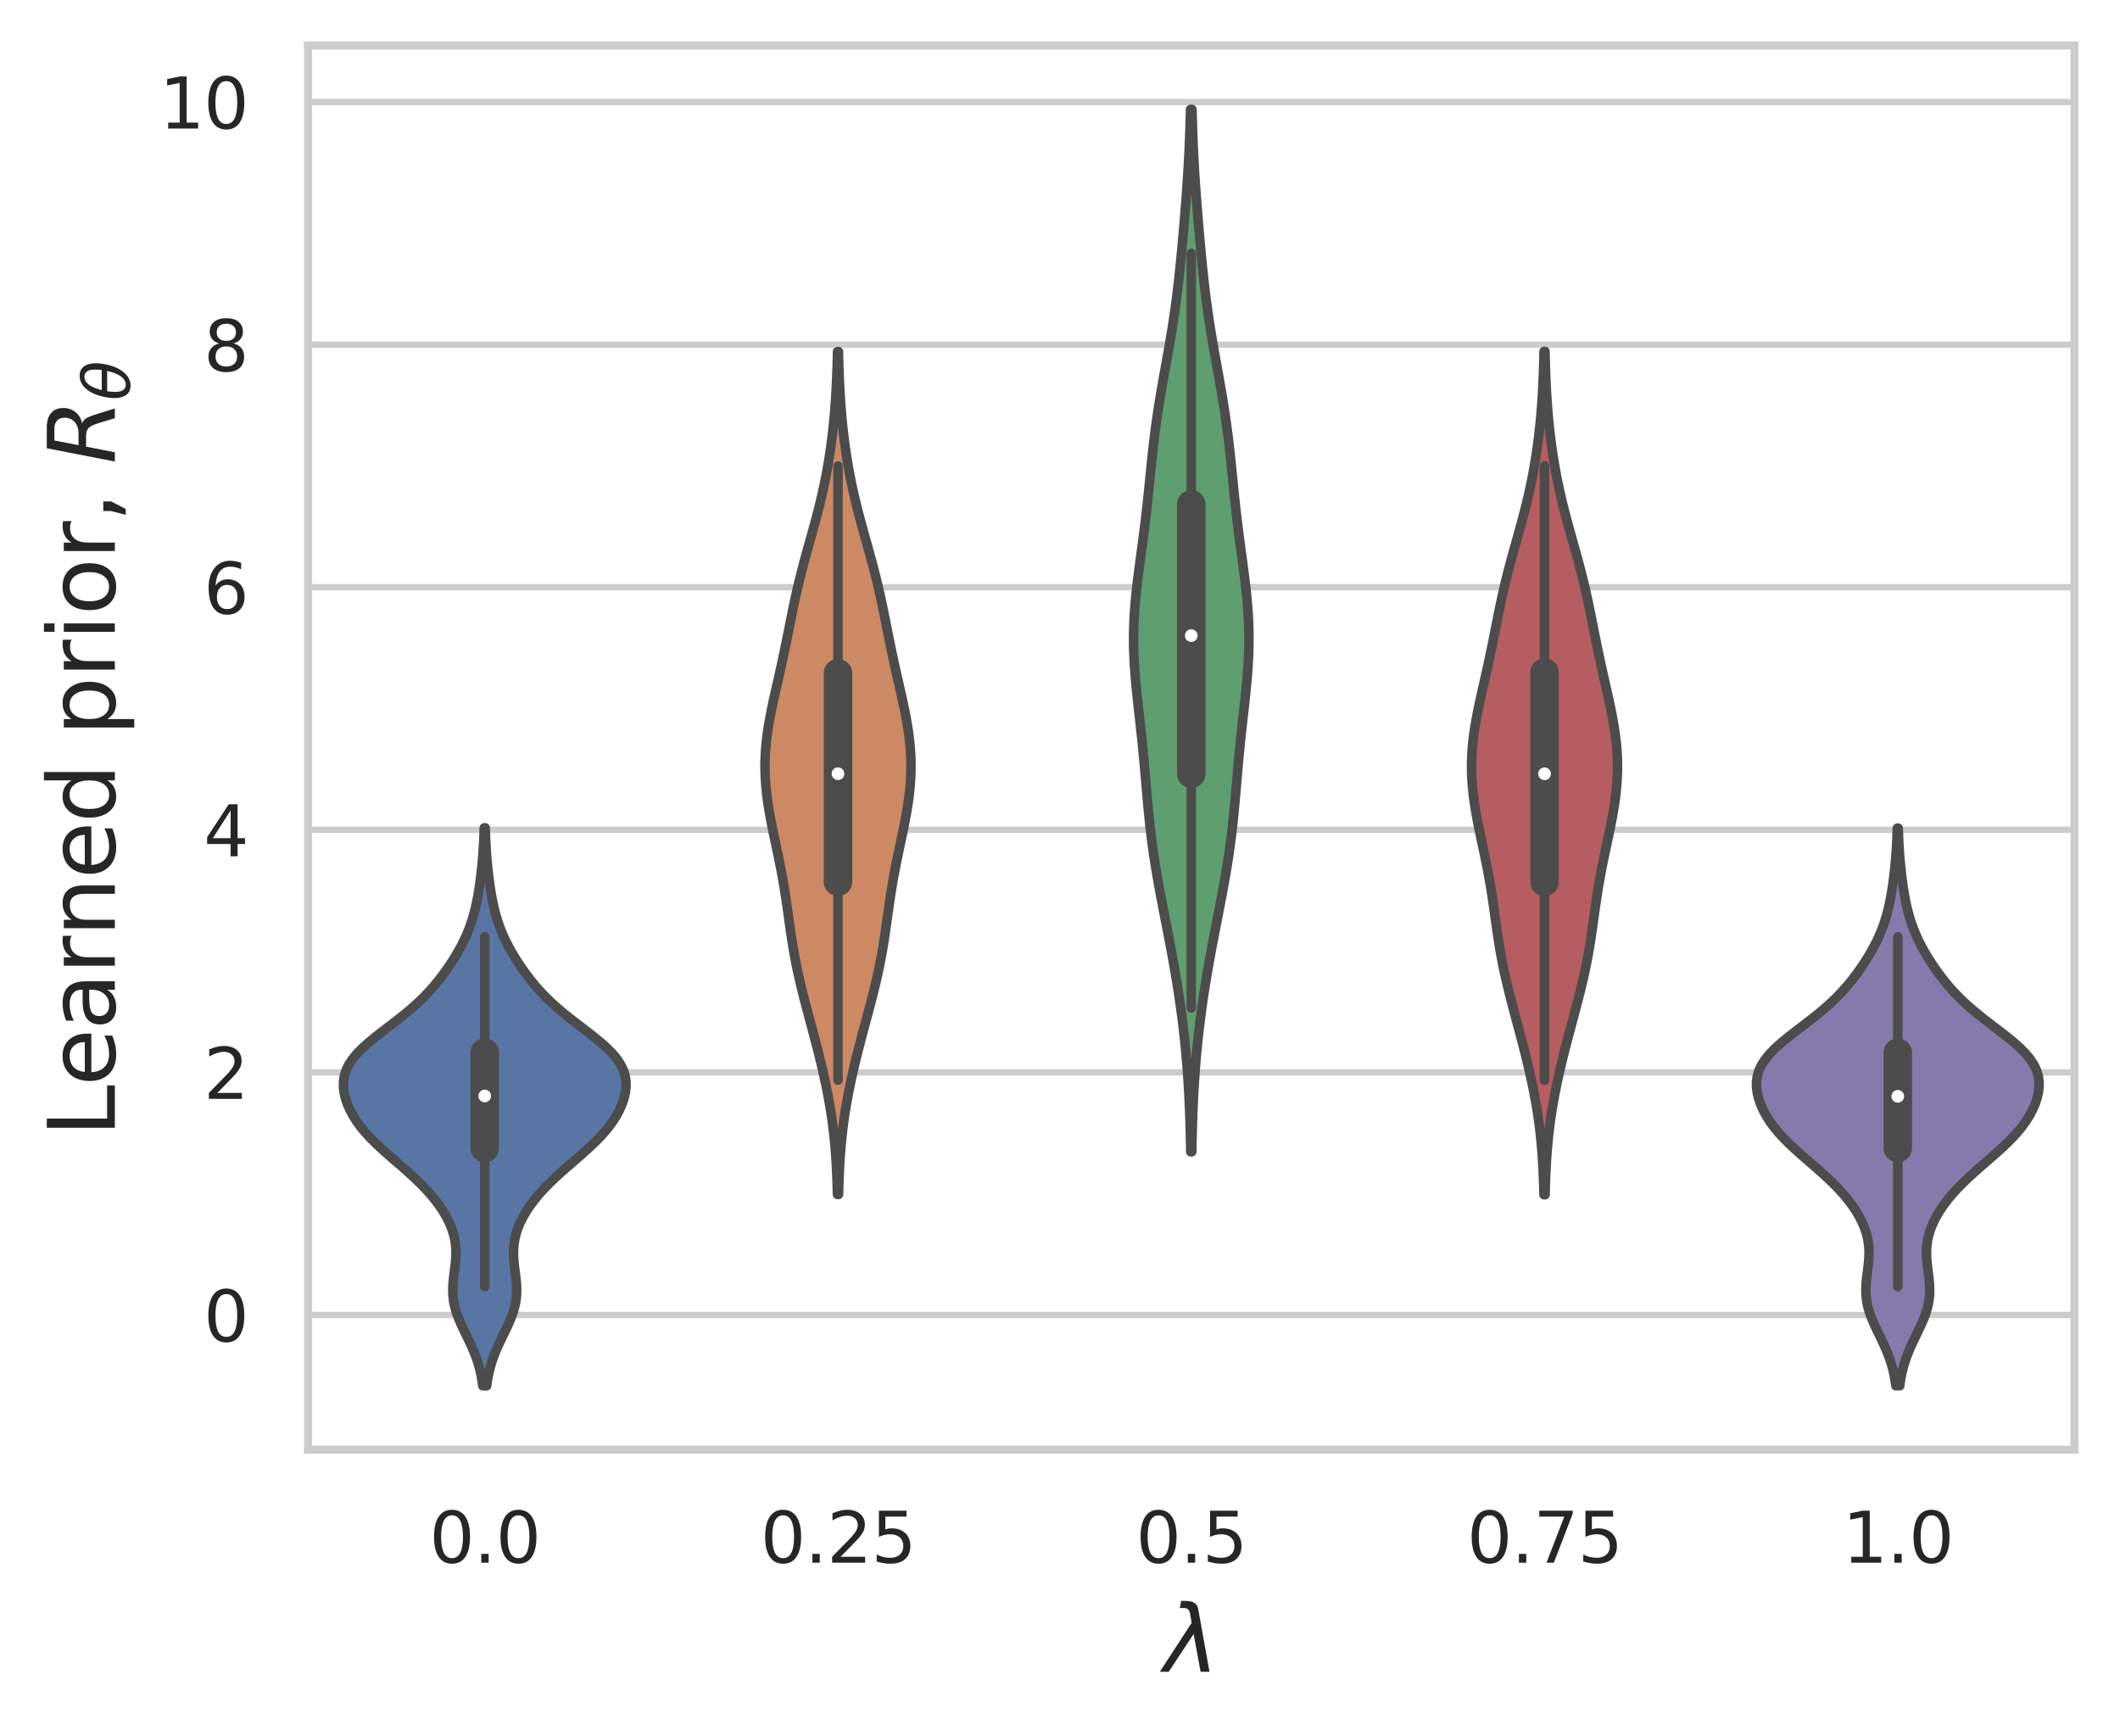 <?xml version="1.0" encoding="utf-8" standalone="no"?>
<!DOCTYPE svg PUBLIC "-//W3C//DTD SVG 1.1//EN"
  "http://www.w3.org/Graphics/SVG/1.1/DTD/svg11.dtd">
<svg xmlns:xlink="http://www.w3.org/1999/xlink" width="334.865pt" height="274.242pt" viewBox="0 0 334.865 274.242" xmlns="http://www.w3.org/2000/svg" version="1.1">
 <defs>
  <style type="text/css">*{stroke-linejoin: round; stroke-linecap: butt}</style>
 </defs>
 <g id="figure_1">
  <g id="patch_1">
   <path d="M 0 274.242 
L 334.865 274.242 
L 334.865 0 
L 0 0 
z
" style="fill: #ffffff"/>
  </g>
  <g id="axes_1">
   <g id="patch_2">
    <path d="M 48.666 228.96 
L 327.666 228.96 
L 327.666 7.2 
L 48.666 7.2 
z
" style="fill: #ffffff"/>
   </g>
   <g id="matplotlib.axis_1">
    <g id="xtick_1">
     <g id="text_1">
      <!-- 0.0 -->
      <g style="fill: #262626" transform="translate(67.819 246.818) scale(0.11 -0.11)">
       <defs>
        <path id="DejaVuSans-30" d="M 2034 4250 
Q 1547 4250 1301 3770 
Q 1056 3291 1056 2328 
Q 1056 1369 1301 889 
Q 1547 409 2034 409 
Q 2525 409 2770 889 
Q 3016 1369 3016 2328 
Q 3016 3291 2770 3770 
Q 2525 4250 2034 4250 
z
M 2034 4750 
Q 2819 4750 3233 4129 
Q 3647 3509 3647 2328 
Q 3647 1150 3233 529 
Q 2819 -91 2034 -91 
Q 1250 -91 836 529 
Q 422 1150 422 2328 
Q 422 3509 836 4129 
Q 1250 4750 2034 4750 
z
" transform="scale(0.016)"/>
        <path id="DejaVuSans-2e" d="M 684 794 
L 1344 794 
L 1344 0 
L 684 0 
L 684 794 
z
" transform="scale(0.016)"/>
       </defs>
       <use xlink:href="#DejaVuSans-30"/>
       <use xlink:href="#DejaVuSans-2e" x="63.623"/>
       <use xlink:href="#DejaVuSans-30" x="95.41"/>
      </g>
     </g>
    </g>
    <g id="xtick_2">
     <g id="text_2">
      <!-- 0.25 -->
      <g style="fill: #262626" transform="translate(120.119 246.818) scale(0.11 -0.11)">
       <defs>
        <path id="DejaVuSans-32" d="M 1228 531 
L 3431 531 
L 3431 0 
L 469 0 
L 469 531 
Q 828 903 1448 1529 
Q 2069 2156 2228 2338 
Q 2531 2678 2651 2914 
Q 2772 3150 2772 3378 
Q 2772 3750 2511 3984 
Q 2250 4219 1831 4219 
Q 1534 4219 1204 4116 
Q 875 4013 500 3803 
L 500 4441 
Q 881 4594 1212 4672 
Q 1544 4750 1819 4750 
Q 2544 4750 2975 4387 
Q 3406 4025 3406 3419 
Q 3406 3131 3298 2873 
Q 3191 2616 2906 2266 
Q 2828 2175 2409 1742 
Q 1991 1309 1228 531 
z
" transform="scale(0.016)"/>
        <path id="DejaVuSans-35" d="M 691 4666 
L 3169 4666 
L 3169 4134 
L 1269 4134 
L 1269 2991 
Q 1406 3038 1543 3061 
Q 1681 3084 1819 3084 
Q 2600 3084 3056 2656 
Q 3513 2228 3513 1497 
Q 3513 744 3044 326 
Q 2575 -91 1722 -91 
Q 1428 -91 1123 -41 
Q 819 9 494 109 
L 494 744 
Q 775 591 1075 516 
Q 1375 441 1709 441 
Q 2250 441 2565 725 
Q 2881 1009 2881 1497 
Q 2881 1984 2565 2268 
Q 2250 2553 1709 2553 
Q 1456 2553 1204 2497 
Q 953 2441 691 2322 
L 691 4666 
z
" transform="scale(0.016)"/>
       </defs>
       <use xlink:href="#DejaVuSans-30"/>
       <use xlink:href="#DejaVuSans-2e" x="63.623"/>
       <use xlink:href="#DejaVuSans-32" x="95.41"/>
       <use xlink:href="#DejaVuSans-35" x="159.033"/>
      </g>
     </g>
    </g>
    <g id="xtick_3">
     <g id="text_3">
      <!-- 0.5 -->
      <g style="fill: #262626" transform="translate(179.419 246.818) scale(0.11 -0.11)">
       <use xlink:href="#DejaVuSans-30"/>
       <use xlink:href="#DejaVuSans-2e" x="63.623"/>
       <use xlink:href="#DejaVuSans-35" x="95.41"/>
      </g>
     </g>
    </g>
    <g id="xtick_4">
     <g id="text_4">
      <!-- 0.75 -->
      <g style="fill: #262626" transform="translate(231.719 246.818) scale(0.11 -0.11)">
       <defs>
        <path id="DejaVuSans-37" d="M 525 4666 
L 3525 4666 
L 3525 4397 
L 1831 0 
L 1172 0 
L 2766 4134 
L 525 4134 
L 525 4666 
z
" transform="scale(0.016)"/>
       </defs>
       <use xlink:href="#DejaVuSans-30"/>
       <use xlink:href="#DejaVuSans-2e" x="63.623"/>
       <use xlink:href="#DejaVuSans-37" x="95.41"/>
       <use xlink:href="#DejaVuSans-35" x="159.033"/>
      </g>
     </g>
    </g>
    <g id="xtick_5">
     <g id="text_5">
      <!-- 1.0 -->
      <g style="fill: #262626" transform="translate(291.019 246.818) scale(0.11 -0.11)">
       <defs>
        <path id="DejaVuSans-31" d="M 794 531 
L 1825 531 
L 1825 4091 
L 703 3866 
L 703 4441 
L 1819 4666 
L 2450 4666 
L 2450 531 
L 3481 531 
L 3481 0 
L 794 0 
L 794 531 
z
" transform="scale(0.016)"/>
       </defs>
       <use xlink:href="#DejaVuSans-31"/>
       <use xlink:href="#DejaVuSans-2e" x="63.623"/>
       <use xlink:href="#DejaVuSans-30" x="95.41"/>
      </g>
     </g>
    </g>
    <g id="text_6">
     <!-- $\lambda$ -->
     <g style="fill: #262626" transform="translate(183.845 264.048) scale(0.144 -0.144)">
      <defs>
       <path id="DejaVuSans-Oblique-3bb" d="M 2350 4316 
L 3125 0 
L 2516 0 
L 2038 2588 
L 328 0 
L -281 0 
L 1903 3356 
L 1794 3975 
Q 1725 4369 1391 4369 
L 1091 4369 
L 1184 4863 
L 1550 4856 
Q 2253 4847 2350 4316 
z
" transform="scale(0.016)"/>
      </defs>
      <use xlink:href="#DejaVuSans-Oblique-3bb" transform="translate(0 0.016)"/>
     </g>
    </g>
   </g>
   <g id="matplotlib.axis_2">
    <g id="ytick_1">
     <g id="line2d_1">
      <path d="M 48.666 207.691 
L 327.666 207.691 
" clip-path="url(#p72c5408349)" style="fill: none; stroke: #cccccc; stroke-linecap: round"/>
     </g>
     <g id="text_7">
      <!-- 0 -->
      <g style="fill: #262626" transform="translate(32.167 211.87) scale(0.11 -0.11)">
       <use xlink:href="#DejaVuSans-30"/>
      </g>
     </g>
    </g>
    <g id="ytick_2">
     <g id="line2d_2">
      <path d="M 48.666 169.376 
L 327.666 169.376 
" clip-path="url(#p72c5408349)" style="fill: none; stroke: #cccccc; stroke-linecap: round"/>
     </g>
     <g id="text_8">
      <!-- 2 -->
      <g style="fill: #262626" transform="translate(32.167 173.555) scale(0.11 -0.11)">
       <use xlink:href="#DejaVuSans-32"/>
      </g>
     </g>
    </g>
    <g id="ytick_3">
     <g id="line2d_3">
      <path d="M 48.666 131.062 
L 327.666 131.062 
" clip-path="url(#p72c5408349)" style="fill: none; stroke: #cccccc; stroke-linecap: round"/>
     </g>
     <g id="text_9">
      <!-- 4 -->
      <g style="fill: #262626" transform="translate(32.167 135.241) scale(0.11 -0.11)">
       <defs>
        <path id="DejaVuSans-34" d="M 2419 4116 
L 825 1625 
L 2419 1625 
L 2419 4116 
z
M 2253 4666 
L 3047 4666 
L 3047 1625 
L 3713 1625 
L 3713 1100 
L 3047 1100 
L 3047 0 
L 2419 0 
L 2419 1100 
L 313 1100 
L 313 1709 
L 2253 4666 
z
" transform="scale(0.016)"/>
       </defs>
       <use xlink:href="#DejaVuSans-34"/>
      </g>
     </g>
    </g>
    <g id="ytick_4">
     <g id="line2d_4">
      <path d="M 48.666 92.748 
L 327.666 92.748 
" clip-path="url(#p72c5408349)" style="fill: none; stroke: #cccccc; stroke-linecap: round"/>
     </g>
     <g id="text_10">
      <!-- 6 -->
      <g style="fill: #262626" transform="translate(32.167 96.927) scale(0.11 -0.11)">
       <defs>
        <path id="DejaVuSans-36" d="M 2113 2584 
Q 1688 2584 1439 2293 
Q 1191 2003 1191 1497 
Q 1191 994 1439 701 
Q 1688 409 2113 409 
Q 2538 409 2786 701 
Q 3034 994 3034 1497 
Q 3034 2003 2786 2293 
Q 2538 2584 2113 2584 
z
M 3366 4563 
L 3366 3988 
Q 3128 4100 2886 4159 
Q 2644 4219 2406 4219 
Q 1781 4219 1451 3797 
Q 1122 3375 1075 2522 
Q 1259 2794 1537 2939 
Q 1816 3084 2150 3084 
Q 2853 3084 3261 2657 
Q 3669 2231 3669 1497 
Q 3669 778 3244 343 
Q 2819 -91 2113 -91 
Q 1303 -91 875 529 
Q 447 1150 447 2328 
Q 447 3434 972 4092 
Q 1497 4750 2381 4750 
Q 2619 4750 2861 4703 
Q 3103 4656 3366 4563 
z
" transform="scale(0.016)"/>
       </defs>
       <use xlink:href="#DejaVuSans-36"/>
      </g>
     </g>
    </g>
    <g id="ytick_5">
     <g id="line2d_5">
      <path d="M 48.666 54.433 
L 327.666 54.433 
" clip-path="url(#p72c5408349)" style="fill: none; stroke: #cccccc; stroke-linecap: round"/>
     </g>
     <g id="text_11">
      <!-- 8 -->
      <g style="fill: #262626" transform="translate(32.167 58.613) scale(0.11 -0.11)">
       <defs>
        <path id="DejaVuSans-38" d="M 2034 2216 
Q 1584 2216 1326 1975 
Q 1069 1734 1069 1313 
Q 1069 891 1326 650 
Q 1584 409 2034 409 
Q 2484 409 2743 651 
Q 3003 894 3003 1313 
Q 3003 1734 2745 1975 
Q 2488 2216 2034 2216 
z
M 1403 2484 
Q 997 2584 770 2862 
Q 544 3141 544 3541 
Q 544 4100 942 4425 
Q 1341 4750 2034 4750 
Q 2731 4750 3128 4425 
Q 3525 4100 3525 3541 
Q 3525 3141 3298 2862 
Q 3072 2584 2669 2484 
Q 3125 2378 3379 2068 
Q 3634 1759 3634 1313 
Q 3634 634 3220 271 
Q 2806 -91 2034 -91 
Q 1263 -91 848 271 
Q 434 634 434 1313 
Q 434 1759 690 2068 
Q 947 2378 1403 2484 
z
M 1172 3481 
Q 1172 3119 1398 2916 
Q 1625 2713 2034 2713 
Q 2441 2713 2670 2916 
Q 2900 3119 2900 3481 
Q 2900 3844 2670 4047 
Q 2441 4250 2034 4250 
Q 1625 4250 1398 4047 
Q 1172 3844 1172 3481 
z
" transform="scale(0.016)"/>
       </defs>
       <use xlink:href="#DejaVuSans-38"/>
      </g>
     </g>
    </g>
    <g id="ytick_6">
     <g id="line2d_6">
      <path d="M 48.666 16.119 
L 327.666 16.119 
" clip-path="url(#p72c5408349)" style="fill: none; stroke: #cccccc; stroke-linecap: round"/>
     </g>
     <g id="text_12">
      <!-- 10 -->
      <g style="fill: #262626" transform="translate(25.168 20.298) scale(0.11 -0.11)">
       <use xlink:href="#DejaVuSans-31"/>
       <use xlink:href="#DejaVuSans-30" x="63.623"/>
      </g>
     </g>
    </g>
    <g id="text_13">
     <!-- Learned prior, $R_\theta$ -->
     <g style="fill: #262626" transform="translate(18.144 179.568) rotate(-90) scale(0.144 -0.144)">
      <defs>
       <path id="DejaVuSans-4c" d="M 628 4666 
L 1259 4666 
L 1259 531 
L 3531 531 
L 3531 0 
L 628 0 
L 628 4666 
z
" transform="scale(0.016)"/>
       <path id="DejaVuSans-65" d="M 3597 1894 
L 3597 1613 
L 953 1613 
Q 991 1019 1311 708 
Q 1631 397 2203 397 
Q 2534 397 2845 478 
Q 3156 559 3463 722 
L 3463 178 
Q 3153 47 2828 -22 
Q 2503 -91 2169 -91 
Q 1331 -91 842 396 
Q 353 884 353 1716 
Q 353 2575 817 3079 
Q 1281 3584 2069 3584 
Q 2775 3584 3186 3129 
Q 3597 2675 3597 1894 
z
M 3022 2063 
Q 3016 2534 2758 2815 
Q 2500 3097 2075 3097 
Q 1594 3097 1305 2825 
Q 1016 2553 972 2059 
L 3022 2063 
z
" transform="scale(0.016)"/>
       <path id="DejaVuSans-61" d="M 2194 1759 
Q 1497 1759 1228 1600 
Q 959 1441 959 1056 
Q 959 750 1161 570 
Q 1363 391 1709 391 
Q 2188 391 2477 730 
Q 2766 1069 2766 1631 
L 2766 1759 
L 2194 1759 
z
M 3341 1997 
L 3341 0 
L 2766 0 
L 2766 531 
Q 2569 213 2275 61 
Q 1981 -91 1556 -91 
Q 1019 -91 701 211 
Q 384 513 384 1019 
Q 384 1609 779 1909 
Q 1175 2209 1959 2209 
L 2766 2209 
L 2766 2266 
Q 2766 2663 2505 2880 
Q 2244 3097 1772 3097 
Q 1472 3097 1187 3025 
Q 903 2953 641 2809 
L 641 3341 
Q 956 3463 1253 3523 
Q 1550 3584 1831 3584 
Q 2591 3584 2966 3190 
Q 3341 2797 3341 1997 
z
" transform="scale(0.016)"/>
       <path id="DejaVuSans-72" d="M 2631 2963 
Q 2534 3019 2420 3045 
Q 2306 3072 2169 3072 
Q 1681 3072 1420 2755 
Q 1159 2438 1159 1844 
L 1159 0 
L 581 0 
L 581 3500 
L 1159 3500 
L 1159 2956 
Q 1341 3275 1631 3429 
Q 1922 3584 2338 3584 
Q 2397 3584 2469 3576 
Q 2541 3569 2628 3553 
L 2631 2963 
z
" transform="scale(0.016)"/>
       <path id="DejaVuSans-6e" d="M 3513 2113 
L 3513 0 
L 2938 0 
L 2938 2094 
Q 2938 2591 2744 2837 
Q 2550 3084 2163 3084 
Q 1697 3084 1428 2787 
Q 1159 2491 1159 1978 
L 1159 0 
L 581 0 
L 581 3500 
L 1159 3500 
L 1159 2956 
Q 1366 3272 1645 3428 
Q 1925 3584 2291 3584 
Q 2894 3584 3203 3211 
Q 3513 2838 3513 2113 
z
" transform="scale(0.016)"/>
       <path id="DejaVuSans-64" d="M 2906 2969 
L 2906 4863 
L 3481 4863 
L 3481 0 
L 2906 0 
L 2906 525 
Q 2725 213 2448 61 
Q 2172 -91 1784 -91 
Q 1150 -91 751 415 
Q 353 922 353 1747 
Q 353 2572 751 3078 
Q 1150 3584 1784 3584 
Q 2172 3584 2448 3432 
Q 2725 3281 2906 2969 
z
M 947 1747 
Q 947 1113 1208 752 
Q 1469 391 1925 391 
Q 2381 391 2643 752 
Q 2906 1113 2906 1747 
Q 2906 2381 2643 2742 
Q 2381 3103 1925 3103 
Q 1469 3103 1208 2742 
Q 947 2381 947 1747 
z
" transform="scale(0.016)"/>
       <path id="DejaVuSans-20" transform="scale(0.016)"/>
       <path id="DejaVuSans-70" d="M 1159 525 
L 1159 -1331 
L 581 -1331 
L 581 3500 
L 1159 3500 
L 1159 2969 
Q 1341 3281 1617 3432 
Q 1894 3584 2278 3584 
Q 2916 3584 3314 3078 
Q 3713 2572 3713 1747 
Q 3713 922 3314 415 
Q 2916 -91 2278 -91 
Q 1894 -91 1617 61 
Q 1341 213 1159 525 
z
M 3116 1747 
Q 3116 2381 2855 2742 
Q 2594 3103 2138 3103 
Q 1681 3103 1420 2742 
Q 1159 2381 1159 1747 
Q 1159 1113 1420 752 
Q 1681 391 2138 391 
Q 2594 391 2855 752 
Q 3116 1113 3116 1747 
z
" transform="scale(0.016)"/>
       <path id="DejaVuSans-69" d="M 603 3500 
L 1178 3500 
L 1178 0 
L 603 0 
L 603 3500 
z
M 603 4863 
L 1178 4863 
L 1178 4134 
L 603 4134 
L 603 4863 
z
" transform="scale(0.016)"/>
       <path id="DejaVuSans-6f" d="M 1959 3097 
Q 1497 3097 1228 2736 
Q 959 2375 959 1747 
Q 959 1119 1226 758 
Q 1494 397 1959 397 
Q 2419 397 2687 759 
Q 2956 1122 2956 1747 
Q 2956 2369 2687 2733 
Q 2419 3097 1959 3097 
z
M 1959 3584 
Q 2709 3584 3137 3096 
Q 3566 2609 3566 1747 
Q 3566 888 3137 398 
Q 2709 -91 1959 -91 
Q 1206 -91 779 398 
Q 353 888 353 1747 
Q 353 2609 779 3096 
Q 1206 3584 1959 3584 
z
" transform="scale(0.016)"/>
       <path id="DejaVuSans-2c" d="M 750 794 
L 1409 794 
L 1409 256 
L 897 -744 
L 494 -744 
L 750 256 
L 750 794 
z
" transform="scale(0.016)"/>
       <path id="DejaVuSans-Oblique-52" d="M 1613 4147 
L 1294 2491 
L 2106 2491 
Q 2584 2491 2879 2755 
Q 3175 3019 3175 3444 
Q 3175 3784 2976 3965 
Q 2778 4147 2406 4147 
L 1613 4147 
z
M 2772 2241 
Q 2972 2194 3105 2009 
Q 3238 1825 3413 1275 
L 3809 0 
L 3144 0 
L 2778 1197 
Q 2638 1659 2453 1815 
Q 2269 1972 1888 1972 
L 1191 1972 
L 806 0 
L 172 0 
L 1081 4666 
L 2503 4666 
Q 3150 4666 3495 4373 
Q 3841 4081 3841 3531 
Q 3841 3044 3547 2687 
Q 3253 2331 2772 2241 
z
" transform="scale(0.016)"/>
       <path id="DejaVuSans-Oblique-3b8" d="M 2913 2219 
L 925 2219 
Q 791 1284 928 888 
Q 1100 400 1566 400 
Q 2034 400 2391 891 
Q 2703 1322 2913 2219 
z
M 3009 2750 
Q 3094 3638 2984 3950 
Q 2813 4444 2353 4444 
Q 1875 4444 1525 3956 
Q 1250 3563 1034 2750 
L 3009 2750 
z
M 2444 4913 
Q 3194 4913 3494 4250 
Q 3794 3591 3566 2422 
Q 3341 1256 2781 594 
Q 2225 -72 1475 -72 
Q 722 -72 425 594 
Q 128 1256 353 2422 
Q 581 3591 1134 4250 
Q 1691 4913 2444 4913 
z
" transform="scale(0.016)"/>
      </defs>
      <use xlink:href="#DejaVuSans-4c" transform="translate(0 0.016)"/>
      <use xlink:href="#DejaVuSans-65" transform="translate(55.713 0.016)"/>
      <use xlink:href="#DejaVuSans-61" transform="translate(117.236 0.016)"/>
      <use xlink:href="#DejaVuSans-72" transform="translate(178.516 0.016)"/>
      <use xlink:href="#DejaVuSans-6e" transform="translate(219.629 0.016)"/>
      <use xlink:href="#DejaVuSans-65" transform="translate(283.008 0.016)"/>
      <use xlink:href="#DejaVuSans-64" transform="translate(344.531 0.016)"/>
      <use xlink:href="#DejaVuSans-20" transform="translate(408.008 0.016)"/>
      <use xlink:href="#DejaVuSans-70" transform="translate(439.795 0.016)"/>
      <use xlink:href="#DejaVuSans-72" transform="translate(503.271 0.016)"/>
      <use xlink:href="#DejaVuSans-69" transform="translate(544.385 0.016)"/>
      <use xlink:href="#DejaVuSans-6f" transform="translate(572.168 0.016)"/>
      <use xlink:href="#DejaVuSans-72" transform="translate(633.35 0.016)"/>
      <use xlink:href="#DejaVuSans-2c" transform="translate(674.463 0.016)"/>
      <use xlink:href="#DejaVuSans-20" transform="translate(706.25 0.016)"/>
      <use xlink:href="#DejaVuSans-Oblique-52" transform="translate(738.037 0.016)"/>
      <use xlink:href="#DejaVuSans-Oblique-3b8" transform="translate(807.52 -16.391) scale(0.7)"/>
     </g>
    </g>
   </g>
   <g id="PolyCollection_1">
    <defs>
     <path id="mdb9e360321" d="M 76.873 -55.362 
L 76.258 -55.362 
L 76.132 -56.253 
L 75.97 -57.143 
L 75.765 -58.033 
L 75.515 -58.923 
L 75.217 -59.813 
L 74.874 -60.704 
L 74.491 -61.594 
L 74.078 -62.484 
L 73.647 -63.374 
L 73.214 -64.264 
L 72.799 -65.155 
L 72.42 -66.045 
L 72.093 -66.935 
L 71.833 -67.825 
L 71.649 -68.715 
L 71.544 -69.606 
L 71.513 -70.496 
L 71.546 -71.386 
L 71.627 -72.276 
L 71.736 -73.166 
L 71.851 -74.057 
L 71.949 -74.947 
L 72.01 -75.837 
L 72.016 -76.727 
L 71.956 -77.617 
L 71.821 -78.508 
L 71.607 -79.398 
L 71.314 -80.288 
L 70.941 -81.178 
L 70.492 -82.068 
L 69.97 -82.959 
L 69.374 -83.849 
L 68.707 -84.739 
L 67.969 -85.629 
L 67.163 -86.519 
L 66.291 -87.41 
L 65.36 -88.3 
L 64.381 -89.19 
L 63.368 -90.08 
L 62.34 -90.97 
L 61.316 -91.861 
L 60.317 -92.751 
L 59.364 -93.641 
L 58.474 -94.531 
L 57.658 -95.421 
L 56.926 -96.312 
L 56.281 -97.202 
L 55.724 -98.092 
L 55.252 -98.982 
L 54.864 -99.872 
L 54.563 -100.763 
L 54.354 -101.653 
L 54.245 -102.543 
L 54.251 -103.433 
L 54.386 -104.323 
L 54.664 -105.214 
L 55.096 -106.104 
L 55.686 -106.994 
L 56.429 -107.884 
L 57.313 -108.774 
L 58.315 -109.665 
L 59.406 -110.555 
L 60.551 -111.445 
L 61.717 -112.335 
L 62.872 -113.225 
L 63.989 -114.116 
L 65.048 -115.006 
L 66.04 -115.896 
L 66.958 -116.786 
L 67.807 -117.676 
L 68.591 -118.567 
L 69.319 -119.457 
L 70 -120.347 
L 70.638 -121.237 
L 71.24 -122.127 
L 71.805 -123.018 
L 72.334 -123.908 
L 72.826 -124.798 
L 73.277 -125.688 
L 73.687 -126.578 
L 74.054 -127.469 
L 74.379 -128.359 
L 74.665 -129.249 
L 74.915 -130.139 
L 75.134 -131.029 
L 75.325 -131.92 
L 75.493 -132.81 
L 75.642 -133.7 
L 75.775 -134.59 
L 75.895 -135.48 
L 76.003 -136.371 
L 76.099 -137.261 
L 76.185 -138.151 
L 76.26 -139.041 
L 76.324 -139.931 
L 76.379 -140.822 
L 76.424 -141.712 
L 76.461 -142.602 
L 76.489 -143.492 
L 76.642 -143.492 
L 76.642 -143.492 
L 76.67 -142.602 
L 76.707 -141.712 
L 76.752 -140.822 
L 76.807 -139.931 
L 76.871 -139.041 
L 76.946 -138.151 
L 77.032 -137.261 
L 77.128 -136.371 
L 77.236 -135.48 
L 77.356 -134.59 
L 77.489 -133.7 
L 77.638 -132.81 
L 77.806 -131.92 
L 77.997 -131.029 
L 78.216 -130.139 
L 78.466 -129.249 
L 78.752 -128.359 
L 79.077 -127.469 
L 79.444 -126.578 
L 79.854 -125.688 
L 80.305 -124.798 
L 80.797 -123.908 
L 81.326 -123.018 
L 81.891 -122.127 
L 82.493 -121.237 
L 83.131 -120.347 
L 83.812 -119.457 
L 84.54 -118.567 
L 85.324 -117.676 
L 86.173 -116.786 
L 87.091 -115.896 
L 88.083 -115.006 
L 89.142 -114.116 
L 90.259 -113.225 
L 91.414 -112.335 
L 92.58 -111.445 
L 93.725 -110.555 
L 94.816 -109.665 
L 95.818 -108.774 
L 96.702 -107.884 
L 97.445 -106.994 
L 98.035 -106.104 
L 98.467 -105.214 
L 98.745 -104.323 
L 98.88 -103.433 
L 98.885 -102.543 
L 98.777 -101.653 
L 98.568 -100.763 
L 98.267 -99.872 
L 97.879 -98.982 
L 97.407 -98.092 
L 96.85 -97.202 
L 96.205 -96.312 
L 95.473 -95.421 
L 94.657 -94.531 
L 93.767 -93.641 
L 92.814 -92.751 
L 91.815 -91.861 
L 90.791 -90.97 
L 89.763 -90.08 
L 88.75 -89.19 
L 87.771 -88.3 
L 86.84 -87.41 
L 85.968 -86.519 
L 85.162 -85.629 
L 84.424 -84.739 
L 83.757 -83.849 
L 83.161 -82.959 
L 82.639 -82.068 
L 82.19 -81.178 
L 81.817 -80.288 
L 81.524 -79.398 
L 81.31 -78.508 
L 81.175 -77.617 
L 81.115 -76.727 
L 81.121 -75.837 
L 81.182 -74.947 
L 81.28 -74.057 
L 81.395 -73.166 
L 81.504 -72.276 
L 81.585 -71.386 
L 81.618 -70.496 
L 81.587 -69.606 
L 81.482 -68.715 
L 81.298 -67.825 
L 81.038 -66.935 
L 80.711 -66.045 
L 80.332 -65.155 
L 79.917 -64.264 
L 79.484 -63.374 
L 79.053 -62.484 
L 78.64 -61.594 
L 78.257 -60.704 
L 77.914 -59.813 
L 77.616 -58.923 
L 77.366 -58.033 
L 77.161 -57.143 
L 76.999 -56.253 
L 76.873 -55.362 
z
" style="stroke: #4c4c4c; stroke-width: 1.5"/>
    </defs>
    <g clip-path="url(#p72c5408349)">
     <use xlink:href="#mdb9e360321" x="0" y="274.242" style="fill: #5875a4; stroke: #4c4c4c; stroke-width: 1.5"/>
    </g>
   </g>
   <g id="PolyCollection_2">
    <defs>
     <path id="m36b524db24" d="M 132.454 -85.59 
L 132.277 -85.59 
L 132.241 -86.935 
L 132.195 -88.28 
L 132.134 -89.624 
L 132.059 -90.969 
L 131.965 -92.313 
L 131.851 -93.658 
L 131.716 -95.003 
L 131.558 -96.347 
L 131.376 -97.692 
L 131.17 -99.037 
L 130.941 -100.381 
L 130.69 -101.726 
L 130.417 -103.071 
L 130.125 -104.415 
L 129.816 -105.76 
L 129.491 -107.104 
L 129.154 -108.449 
L 128.806 -109.794 
L 128.45 -111.138 
L 128.089 -112.483 
L 127.728 -113.828 
L 127.369 -115.172 
L 127.017 -116.517 
L 126.678 -117.861 
L 126.354 -119.206 
L 126.049 -120.551 
L 125.767 -121.895 
L 125.507 -123.24 
L 125.271 -124.585 
L 125.054 -125.929 
L 124.854 -127.274 
L 124.664 -128.619 
L 124.478 -129.963 
L 124.288 -131.308 
L 124.09 -132.652 
L 123.878 -133.997 
L 123.648 -135.342 
L 123.401 -136.686 
L 123.136 -138.031 
L 122.859 -139.376 
L 122.574 -140.72 
L 122.287 -142.065 
L 122.007 -143.41 
L 121.742 -144.754 
L 121.498 -146.099 
L 121.283 -147.443 
L 121.104 -148.788 
L 120.967 -150.133 
L 120.876 -151.477 
L 120.834 -152.822 
L 120.844 -154.167 
L 120.906 -155.511 
L 121.017 -156.856 
L 121.175 -158.2 
L 121.375 -159.545 
L 121.612 -160.89 
L 121.876 -162.234 
L 122.162 -163.579 
L 122.461 -164.924 
L 122.767 -166.268 
L 123.072 -167.613 
L 123.373 -168.958 
L 123.667 -170.302 
L 123.951 -171.647 
L 124.228 -172.991 
L 124.498 -174.336 
L 124.766 -175.681 
L 125.036 -177.025 
L 125.312 -178.37 
L 125.599 -179.715 
L 125.9 -181.059 
L 126.218 -182.404 
L 126.552 -183.749 
L 126.903 -185.093 
L 127.266 -186.438 
L 127.639 -187.782 
L 128.016 -189.127 
L 128.392 -190.472 
L 128.76 -191.816 
L 129.117 -193.161 
L 129.458 -194.506 
L 129.78 -195.85 
L 130.082 -197.195 
L 130.361 -198.54 
L 130.618 -199.884 
L 130.853 -201.229 
L 131.067 -202.573 
L 131.261 -203.918 
L 131.435 -205.263 
L 131.589 -206.607 
L 131.726 -207.952 
L 131.846 -209.297 
L 131.949 -210.641 
L 132.036 -211.986 
L 132.11 -213.33 
L 132.17 -214.675 
L 132.219 -216.02 
L 132.257 -217.364 
L 132.287 -218.709 
L 132.444 -218.709 
L 132.444 -218.709 
L 132.474 -217.364 
L 132.512 -216.02 
L 132.561 -214.675 
L 132.621 -213.33 
L 132.695 -211.986 
L 132.782 -210.641 
L 132.885 -209.297 
L 133.005 -207.952 
L 133.142 -206.607 
L 133.296 -205.263 
L 133.47 -203.918 
L 133.664 -202.573 
L 133.878 -201.229 
L 134.113 -199.884 
L 134.37 -198.54 
L 134.649 -197.195 
L 134.951 -195.85 
L 135.273 -194.506 
L 135.614 -193.161 
L 135.971 -191.816 
L 136.339 -190.472 
L 136.715 -189.127 
L 137.092 -187.782 
L 137.465 -186.438 
L 137.828 -185.093 
L 138.179 -183.749 
L 138.513 -182.404 
L 138.831 -181.059 
L 139.132 -179.715 
L 139.419 -178.37 
L 139.695 -177.025 
L 139.965 -175.681 
L 140.233 -174.336 
L 140.503 -172.991 
L 140.78 -171.647 
L 141.064 -170.302 
L 141.358 -168.958 
L 141.659 -167.613 
L 141.964 -166.268 
L 142.27 -164.924 
L 142.569 -163.579 
L 142.855 -162.234 
L 143.119 -160.89 
L 143.356 -159.545 
L 143.556 -158.2 
L 143.714 -156.856 
L 143.825 -155.511 
L 143.887 -154.167 
L 143.897 -152.822 
L 143.855 -151.477 
L 143.764 -150.133 
L 143.627 -148.788 
L 143.448 -147.443 
L 143.233 -146.099 
L 142.989 -144.754 
L 142.724 -143.41 
L 142.444 -142.065 
L 142.157 -140.72 
L 141.872 -139.376 
L 141.595 -138.031 
L 141.33 -136.686 
L 141.083 -135.342 
L 140.853 -133.997 
L 140.641 -132.652 
L 140.443 -131.308 
L 140.253 -129.963 
L 140.067 -128.619 
L 139.877 -127.274 
L 139.677 -125.929 
L 139.46 -124.585 
L 139.224 -123.24 
L 138.964 -121.895 
L 138.682 -120.551 
L 138.377 -119.206 
L 138.053 -117.861 
L 137.714 -116.517 
L 137.362 -115.172 
L 137.003 -113.828 
L 136.642 -112.483 
L 136.281 -111.138 
L 135.925 -109.794 
L 135.577 -108.449 
L 135.24 -107.104 
L 134.915 -105.76 
L 134.606 -104.415 
L 134.314 -103.071 
L 134.041 -101.726 
L 133.79 -100.381 
L 133.561 -99.037 
L 133.355 -97.692 
L 133.173 -96.347 
L 133.015 -95.003 
L 132.88 -93.658 
L 132.766 -92.313 
L 132.672 -90.969 
L 132.597 -89.624 
L 132.536 -88.28 
L 132.49 -86.935 
L 132.454 -85.59 
z
" style="stroke: #4c4c4c; stroke-width: 1.5"/>
    </defs>
    <g clip-path="url(#p72c5408349)">
     <use xlink:href="#m36b524db24" x="0" y="274.242" style="fill: #cc8963; stroke: #4c4c4c; stroke-width: 1.5"/>
    </g>
   </g>
   <g id="PolyCollection_3">
    <defs>
     <path id="mf595a40424" d="M 188.249 -92.32 
L 188.082 -92.32 
L 188.051 -93.983 
L 188.012 -95.646 
L 187.963 -97.309 
L 187.902 -98.972 
L 187.828 -100.635 
L 187.74 -102.298 
L 187.636 -103.961 
L 187.516 -105.624 
L 187.379 -107.287 
L 187.224 -108.95 
L 187.051 -110.613 
L 186.859 -112.276 
L 186.649 -113.939 
L 186.422 -115.602 
L 186.177 -117.265 
L 185.916 -118.929 
L 185.639 -120.592 
L 185.348 -122.255 
L 185.045 -123.918 
L 184.731 -125.581 
L 184.41 -127.244 
L 184.085 -128.907 
L 183.76 -130.57 
L 183.439 -132.233 
L 183.127 -133.896 
L 182.828 -135.559 
L 182.546 -137.222 
L 182.284 -138.885 
L 182.044 -140.548 
L 181.828 -142.211 
L 181.634 -143.874 
L 181.459 -145.537 
L 181.3 -147.201 
L 181.152 -148.864 
L 181.009 -150.527 
L 180.865 -152.19 
L 180.717 -153.853 
L 180.561 -155.516 
L 180.395 -157.179 
L 180.218 -158.842 
L 180.035 -160.505 
L 179.848 -162.168 
L 179.665 -163.831 
L 179.492 -165.494 
L 179.338 -167.157 
L 179.21 -168.82 
L 179.117 -170.483 
L 179.063 -172.146 
L 179.053 -173.809 
L 179.088 -175.473 
L 179.167 -177.136 
L 179.288 -178.799 
L 179.445 -180.462 
L 179.63 -182.125 
L 179.837 -183.788 
L 180.057 -185.451 
L 180.283 -187.114 
L 180.506 -188.777 
L 180.722 -190.44 
L 180.927 -192.103 
L 181.12 -193.766 
L 181.301 -195.429 
L 181.473 -197.092 
L 181.64 -198.755 
L 181.807 -200.418 
L 181.979 -202.081 
L 182.162 -203.745 
L 182.361 -205.408 
L 182.577 -207.071 
L 182.814 -208.734 
L 183.07 -210.397 
L 183.344 -212.06 
L 183.632 -213.723 
L 183.93 -215.386 
L 184.231 -217.049 
L 184.529 -218.712 
L 184.819 -220.375 
L 185.097 -222.038 
L 185.357 -223.701 
L 185.6 -225.364 
L 185.824 -227.027 
L 186.029 -228.69 
L 186.219 -230.353 
L 186.395 -232.017 
L 186.56 -233.68 
L 186.717 -235.343 
L 186.867 -237.006 
L 187.012 -238.669 
L 187.151 -240.332 
L 187.284 -241.995 
L 187.41 -243.658 
L 187.528 -245.321 
L 187.636 -246.984 
L 187.733 -248.647 
L 187.819 -250.31 
L 187.893 -251.973 
L 187.955 -253.636 
L 188.006 -255.299 
L 188.047 -256.962 
L 188.284 -256.962 
L 188.284 -256.962 
L 188.325 -255.299 
L 188.376 -253.636 
L 188.438 -251.973 
L 188.512 -250.31 
L 188.598 -248.647 
L 188.695 -246.984 
L 188.803 -245.321 
L 188.921 -243.658 
L 189.047 -241.995 
L 189.18 -240.332 
L 189.319 -238.669 
L 189.464 -237.006 
L 189.614 -235.343 
L 189.771 -233.68 
L 189.936 -232.017 
L 190.112 -230.353 
L 190.302 -228.69 
L 190.507 -227.027 
L 190.731 -225.364 
L 190.974 -223.701 
L 191.234 -222.038 
L 191.512 -220.375 
L 191.802 -218.712 
L 192.1 -217.049 
L 192.401 -215.386 
L 192.699 -213.723 
L 192.987 -212.06 
L 193.261 -210.397 
L 193.517 -208.734 
L 193.754 -207.071 
L 193.97 -205.408 
L 194.169 -203.745 
L 194.352 -202.081 
L 194.524 -200.418 
L 194.691 -198.755 
L 194.858 -197.092 
L 195.03 -195.429 
L 195.211 -193.766 
L 195.404 -192.103 
L 195.609 -190.44 
L 195.825 -188.777 
L 196.048 -187.114 
L 196.274 -185.451 
L 196.494 -183.788 
L 196.701 -182.125 
L 196.886 -180.462 
L 197.043 -178.799 
L 197.164 -177.136 
L 197.243 -175.473 
L 197.278 -173.809 
L 197.268 -172.146 
L 197.214 -170.483 
L 197.121 -168.82 
L 196.993 -167.157 
L 196.839 -165.494 
L 196.666 -163.831 
L 196.483 -162.168 
L 196.296 -160.505 
L 196.113 -158.842 
L 195.936 -157.179 
L 195.77 -155.516 
L 195.614 -153.853 
L 195.466 -152.19 
L 195.322 -150.527 
L 195.179 -148.864 
L 195.031 -147.201 
L 194.872 -145.537 
L 194.697 -143.874 
L 194.503 -142.211 
L 194.287 -140.548 
L 194.047 -138.885 
L 193.785 -137.222 
L 193.503 -135.559 
L 193.204 -133.896 
L 192.892 -132.233 
L 192.571 -130.57 
L 192.246 -128.907 
L 191.921 -127.244 
L 191.6 -125.581 
L 191.286 -123.918 
L 190.983 -122.255 
L 190.692 -120.592 
L 190.415 -118.929 
L 190.154 -117.265 
L 189.909 -115.602 
L 189.682 -113.939 
L 189.472 -112.276 
L 189.28 -110.613 
L 189.107 -108.95 
L 188.952 -107.287 
L 188.815 -105.624 
L 188.695 -103.961 
L 188.591 -102.298 
L 188.503 -100.635 
L 188.429 -98.972 
L 188.368 -97.309 
L 188.319 -95.646 
L 188.28 -93.983 
L 188.249 -92.32 
z
" style="stroke: #4c4c4c; stroke-width: 1.5"/>
    </defs>
    <g clip-path="url(#p72c5408349)">
     <use xlink:href="#mf595a40424" x="0" y="274.242" style="fill: #5f9e6e; stroke: #4c4c4c; stroke-width: 1.5"/>
    </g>
   </g>
   <g id="PolyCollection_4">
    <defs>
     <path id="m40041e83a1" d="M 244.054 -85.537 
L 243.877 -85.537 
L 243.842 -86.883 
L 243.795 -88.228 
L 243.735 -89.574 
L 243.66 -90.919 
L 243.567 -92.264 
L 243.453 -93.61 
L 243.319 -94.955 
L 243.161 -96.301 
L 242.98 -97.646 
L 242.775 -98.992 
L 242.546 -100.337 
L 242.296 -101.683 
L 242.024 -103.028 
L 241.733 -104.374 
L 241.424 -105.719 
L 241.1 -107.065 
L 240.763 -108.41 
L 240.415 -109.756 
L 240.059 -111.101 
L 239.699 -112.447 
L 239.337 -113.792 
L 238.978 -115.138 
L 238.626 -116.483 
L 238.285 -117.829 
L 237.961 -119.174 
L 237.655 -120.52 
L 237.372 -121.865 
L 237.113 -123.211 
L 236.876 -124.556 
L 236.659 -125.902 
L 236.459 -127.247 
L 236.269 -128.593 
L 236.082 -129.938 
L 235.893 -131.284 
L 235.695 -132.629 
L 235.482 -133.975 
L 235.252 -135.32 
L 235.004 -136.666 
L 234.739 -138.011 
L 234.461 -139.357 
L 234.175 -140.702 
L 233.888 -142.048 
L 233.607 -143.393 
L 233.34 -144.739 
L 233.096 -146.084 
L 232.881 -147.43 
L 232.702 -148.775 
L 232.565 -150.12 
L 232.475 -151.466 
L 232.434 -152.811 
L 232.446 -154.157 
L 232.508 -155.502 
L 232.621 -156.848 
L 232.781 -158.193 
L 232.982 -159.539 
L 233.219 -160.884 
L 233.484 -162.23 
L 233.77 -163.575 
L 234.069 -164.921 
L 234.374 -166.266 
L 234.679 -167.612 
L 234.979 -168.957 
L 235.271 -170.303 
L 235.555 -171.648 
L 235.83 -172.994 
L 236.099 -174.339 
L 236.366 -175.685 
L 236.635 -177.03 
L 236.91 -178.376 
L 237.197 -179.721 
L 237.498 -181.067 
L 237.816 -182.412 
L 238.151 -183.758 
L 238.503 -185.103 
L 238.867 -186.449 
L 239.241 -187.794 
L 239.619 -189.14 
L 239.995 -190.485 
L 240.365 -191.831 
L 240.722 -193.176 
L 241.064 -194.522 
L 241.386 -195.867 
L 241.687 -197.213 
L 241.966 -198.558 
L 242.223 -199.904 
L 242.458 -201.249 
L 242.671 -202.595 
L 242.864 -203.94 
L 243.037 -205.286 
L 243.192 -206.631 
L 243.328 -207.977 
L 243.447 -209.322 
L 243.55 -210.667 
L 243.637 -212.013 
L 243.71 -213.358 
L 243.771 -214.704 
L 243.819 -216.049 
L 243.857 -217.395 
L 243.887 -218.74 
L 244.044 -218.74 
L 244.044 -218.74 
L 244.074 -217.395 
L 244.112 -216.049 
L 244.16 -214.704 
L 244.221 -213.358 
L 244.294 -212.013 
L 244.381 -210.667 
L 244.484 -209.322 
L 244.603 -207.977 
L 244.739 -206.631 
L 244.894 -205.286 
L 245.067 -203.94 
L 245.26 -202.595 
L 245.473 -201.249 
L 245.708 -199.904 
L 245.965 -198.558 
L 246.244 -197.213 
L 246.545 -195.867 
L 246.867 -194.522 
L 247.209 -193.176 
L 247.566 -191.831 
L 247.936 -190.485 
L 248.312 -189.14 
L 248.69 -187.794 
L 249.064 -186.449 
L 249.428 -185.103 
L 249.78 -183.758 
L 250.115 -182.412 
L 250.433 -181.067 
L 250.734 -179.721 
L 251.021 -178.376 
L 251.296 -177.03 
L 251.565 -175.685 
L 251.832 -174.339 
L 252.101 -172.994 
L 252.376 -171.648 
L 252.66 -170.303 
L 252.952 -168.957 
L 253.252 -167.612 
L 253.557 -166.266 
L 253.862 -164.921 
L 254.161 -163.575 
L 254.447 -162.23 
L 254.712 -160.884 
L 254.949 -159.539 
L 255.15 -158.193 
L 255.31 -156.848 
L 255.423 -155.502 
L 255.485 -154.157 
L 255.497 -152.811 
L 255.456 -151.466 
L 255.366 -150.12 
L 255.229 -148.775 
L 255.05 -147.43 
L 254.835 -146.084 
L 254.591 -144.739 
L 254.324 -143.393 
L 254.043 -142.048 
L 253.756 -140.702 
L 253.47 -139.357 
L 253.192 -138.011 
L 252.927 -136.666 
L 252.679 -135.32 
L 252.449 -133.975 
L 252.236 -132.629 
L 252.038 -131.284 
L 251.849 -129.938 
L 251.662 -128.593 
L 251.472 -127.247 
L 251.272 -125.902 
L 251.055 -124.556 
L 250.818 -123.211 
L 250.559 -121.865 
L 250.276 -120.52 
L 249.97 -119.174 
L 249.646 -117.829 
L 249.305 -116.483 
L 248.953 -115.138 
L 248.594 -113.792 
L 248.232 -112.447 
L 247.872 -111.101 
L 247.516 -109.756 
L 247.168 -108.41 
L 246.831 -107.065 
L 246.507 -105.719 
L 246.198 -104.374 
L 245.907 -103.028 
L 245.635 -101.683 
L 245.385 -100.337 
L 245.156 -98.992 
L 244.951 -97.646 
L 244.77 -96.301 
L 244.612 -94.955 
L 244.478 -93.61 
L 244.364 -92.264 
L 244.271 -90.919 
L 244.196 -89.574 
L 244.136 -88.228 
L 244.089 -86.883 
L 244.054 -85.537 
z
" style="stroke: #4c4c4c; stroke-width: 1.5"/>
    </defs>
    <g clip-path="url(#p72c5408349)">
     <use xlink:href="#m40041e83a1" x="0" y="274.242" style="fill: #b55d60; stroke: #4c4c4c; stroke-width: 1.5"/>
    </g>
   </g>
   <g id="PolyCollection_5">
    <defs>
     <path id="m6c409f60bc" d="M 300.074 -55.37 
L 299.457 -55.37 
L 299.331 -56.259 
L 299.169 -57.149 
L 298.964 -58.039 
L 298.714 -58.928 
L 298.417 -59.818 
L 298.075 -60.707 
L 297.692 -61.597 
L 297.28 -62.487 
L 296.85 -63.376 
L 296.419 -64.266 
L 296.005 -65.155 
L 295.626 -66.045 
L 295.3 -66.935 
L 295.041 -67.824 
L 294.857 -68.714 
L 294.752 -69.604 
L 294.72 -70.493 
L 294.753 -71.383 
L 294.833 -72.272 
L 294.941 -73.162 
L 295.055 -74.052 
L 295.153 -74.941 
L 295.214 -75.831 
L 295.221 -76.72 
L 295.161 -77.61 
L 295.027 -78.5 
L 294.814 -79.389 
L 294.52 -80.279 
L 294.148 -81.169 
L 293.699 -82.058 
L 293.176 -82.948 
L 292.58 -83.837 
L 291.911 -84.727 
L 291.172 -85.617 
L 290.365 -86.506 
L 289.492 -87.396 
L 288.56 -88.285 
L 287.582 -89.175 
L 286.57 -90.065 
L 285.543 -90.954 
L 284.522 -91.844 
L 283.527 -92.733 
L 282.577 -93.623 
L 281.69 -94.513 
L 280.878 -95.402 
L 280.149 -96.292 
L 279.505 -97.182 
L 278.948 -98.071 
L 278.474 -98.961 
L 278.084 -99.85 
L 277.779 -100.74 
L 277.564 -101.63 
L 277.448 -102.519 
L 277.447 -103.409 
L 277.573 -104.298 
L 277.844 -105.188 
L 278.268 -106.078 
L 278.851 -106.967 
L 279.589 -107.857 
L 280.469 -108.747 
L 281.468 -109.636 
L 282.557 -110.526 
L 283.702 -111.415 
L 284.869 -112.305 
L 286.025 -113.195 
L 287.145 -114.084 
L 288.208 -114.974 
L 289.202 -115.863 
L 290.125 -116.753 
L 290.976 -117.643 
L 291.763 -118.532 
L 292.494 -119.422 
L 293.177 -120.311 
L 293.817 -121.201 
L 294.42 -122.091 
L 294.987 -122.98 
L 295.517 -123.87 
L 296.009 -124.76 
L 296.462 -125.649 
L 296.872 -126.539 
L 297.24 -127.428 
L 297.567 -128.318 
L 297.854 -129.208 
L 298.106 -130.097 
L 298.325 -130.987 
L 298.517 -131.876 
L 298.687 -132.766 
L 298.837 -133.656 
L 298.971 -134.545 
L 299.092 -135.435 
L 299.2 -136.325 
L 299.297 -137.214 
L 299.384 -138.104 
L 299.459 -138.993 
L 299.524 -139.883 
L 299.579 -140.773 
L 299.624 -141.662 
L 299.661 -142.552 
L 299.689 -143.441 
L 299.842 -143.441 
L 299.842 -143.441 
L 299.87 -142.552 
L 299.907 -141.662 
L 299.952 -140.773 
L 300.007 -139.883 
L 300.072 -138.993 
L 300.147 -138.104 
L 300.234 -137.214 
L 300.331 -136.325 
L 300.439 -135.435 
L 300.56 -134.545 
L 300.694 -133.656 
L 300.844 -132.766 
L 301.014 -131.876 
L 301.206 -130.987 
L 301.425 -130.097 
L 301.677 -129.208 
L 301.964 -128.318 
L 302.291 -127.428 
L 302.659 -126.539 
L 303.069 -125.649 
L 303.522 -124.76 
L 304.014 -123.87 
L 304.544 -122.98 
L 305.111 -122.091 
L 305.714 -121.201 
L 306.354 -120.311 
L 307.037 -119.422 
L 307.768 -118.532 
L 308.555 -117.643 
L 309.406 -116.753 
L 310.329 -115.863 
L 311.323 -114.974 
L 312.386 -114.084 
L 313.506 -113.195 
L 314.662 -112.305 
L 315.829 -111.415 
L 316.974 -110.526 
L 318.063 -109.636 
L 319.062 -108.747 
L 319.942 -107.857 
L 320.68 -106.967 
L 321.263 -106.078 
L 321.687 -105.188 
L 321.958 -104.298 
L 322.084 -103.409 
L 322.083 -102.519 
L 321.967 -101.63 
L 321.752 -100.74 
L 321.447 -99.85 
L 321.057 -98.961 
L 320.583 -98.071 
L 320.026 -97.182 
L 319.382 -96.292 
L 318.653 -95.402 
L 317.841 -94.513 
L 316.954 -93.623 
L 316.004 -92.733 
L 315.009 -91.844 
L 313.988 -90.954 
L 312.961 -90.065 
L 311.949 -89.175 
L 310.971 -88.285 
L 310.039 -87.396 
L 309.166 -86.506 
L 308.359 -85.617 
L 307.62 -84.727 
L 306.951 -83.837 
L 306.355 -82.948 
L 305.832 -82.058 
L 305.383 -81.169 
L 305.011 -80.279 
L 304.717 -79.389 
L 304.504 -78.5 
L 304.37 -77.61 
L 304.31 -76.72 
L 304.317 -75.831 
L 304.378 -74.941 
L 304.476 -74.052 
L 304.59 -73.162 
L 304.698 -72.272 
L 304.778 -71.383 
L 304.811 -70.493 
L 304.779 -69.604 
L 304.674 -68.714 
L 304.49 -67.824 
L 304.231 -66.935 
L 303.905 -66.045 
L 303.526 -65.155 
L 303.112 -64.266 
L 302.681 -63.376 
L 302.251 -62.487 
L 301.839 -61.597 
L 301.456 -60.707 
L 301.114 -59.818 
L 300.817 -58.928 
L 300.567 -58.039 
L 300.362 -57.149 
L 300.2 -56.259 
L 300.074 -55.37 
z
" style="stroke: #4c4c4c; stroke-width: 1.5"/>
    </defs>
    <g clip-path="url(#p72c5408349)">
     <use xlink:href="#m6c409f60bc" x="0" y="274.242" style="fill: #857aab; stroke: #4c4c4c; stroke-width: 1.5"/>
    </g>
   </g>
   <g id="line2d_7">
    <path d="M 76.566 203.195 
L 76.566 147.957 
" clip-path="url(#p72c5408349)" style="fill: none; stroke: #4c4c4c; stroke-width: 1.5; stroke-linecap: round"/>
   </g>
   <g id="line2d_8">
    <path d="M 76.566 181.335 
L 76.566 166.238 
" clip-path="url(#p72c5408349)" style="fill: none; stroke: #4c4c4c; stroke-width: 4.5; stroke-linecap: round"/>
   </g>
   <g id="line2d_9">
    <path d="M 132.365 170.588 
L 132.365 73.597 
" clip-path="url(#p72c5408349)" style="fill: none; stroke: #4c4c4c; stroke-width: 1.5; stroke-linecap: round"/>
   </g>
   <g id="line2d_10">
    <path d="M 132.365 139.271 
L 132.365 106.319 
" clip-path="url(#p72c5408349)" style="fill: none; stroke: #4c4c4c; stroke-width: 4.5; stroke-linecap: round"/>
   </g>
   <g id="line2d_11">
    <path d="M 188.166 159.191 
L 188.166 40.012 
" clip-path="url(#p72c5408349)" style="fill: none; stroke: #4c4c4c; stroke-width: 1.5; stroke-linecap: round"/>
   </g>
   <g id="line2d_12">
    <path d="M 188.166 122.216 
L 188.166 79.654 
" clip-path="url(#p72c5408349)" style="fill: none; stroke: #4c4c4c; stroke-width: 4.5; stroke-linecap: round"/>
   </g>
   <g id="line2d_13">
    <path d="M 243.965 170.638 
L 243.965 73.569 
" clip-path="url(#p72c5408349)" style="fill: none; stroke: #4c4c4c; stroke-width: 1.5; stroke-linecap: round"/>
   </g>
   <g id="line2d_14">
    <path d="M 243.965 139.29 
L 243.965 106.217 
" clip-path="url(#p72c5408349)" style="fill: none; stroke: #4c4c4c; stroke-width: 4.5; stroke-linecap: round"/>
   </g>
   <g id="line2d_15">
    <path d="M 299.765 203.202 
L 299.765 147.966 
" clip-path="url(#p72c5408349)" style="fill: none; stroke: #4c4c4c; stroke-width: 1.5; stroke-linecap: round"/>
   </g>
   <g id="line2d_16">
    <path d="M 299.765 181.321 
L 299.765 166.26 
" clip-path="url(#p72c5408349)" style="fill: none; stroke: #4c4c4c; stroke-width: 4.5; stroke-linecap: round"/>
   </g>
   <g id="patch_3">
    <path d="M 48.666 228.96 
L 48.666 7.2 
" style="fill: none; stroke: #cccccc; stroke-width: 1.25; stroke-linejoin: miter; stroke-linecap: square"/>
   </g>
   <g id="patch_4">
    <path d="M 327.666 228.96 
L 327.666 7.2 
" style="fill: none; stroke: #cccccc; stroke-width: 1.25; stroke-linejoin: miter; stroke-linecap: square"/>
   </g>
   <g id="patch_5">
    <path d="M 48.666 228.96 
L 327.666 228.96 
" style="fill: none; stroke: #cccccc; stroke-width: 1.25; stroke-linejoin: miter; stroke-linecap: square"/>
   </g>
   <g id="patch_6">
    <path d="M 48.666 7.2 
L 327.666 7.2 
" style="fill: none; stroke: #cccccc; stroke-width: 1.25; stroke-linejoin: miter; stroke-linecap: square"/>
   </g>
   <g id="PathCollection_1">
    <defs>
     <path id="ma7c6fe0d04" d="M 0 1.5 
C 0.398 1.5 0.779 1.342 1.061 1.061 
C 1.342 0.779 1.5 0.398 1.5 0 
C 1.5 -0.398 1.342 -0.779 1.061 -1.061 
C 0.779 -1.342 0.398 -1.5 0 -1.5 
C -0.398 -1.5 -0.779 -1.342 -1.061 -1.061 
C -1.342 -0.779 -1.5 -0.398 -1.5 0 
C -1.5 0.398 -1.342 0.779 -1.061 1.061 
C -0.779 1.342 -0.398 1.5 0 1.5 
z
" style="stroke: #4c4c4c"/>
    </defs>
    <g clip-path="url(#p72c5408349)">
     <use xlink:href="#ma7c6fe0d04" x="76.566" y="173.1" style="fill: #ffffff; stroke: #4c4c4c"/>
    </g>
   </g>
   <g id="PathCollection_2">
    <g clip-path="url(#p72c5408349)">
     <use xlink:href="#ma7c6fe0d04" x="132.365" y="122.2" style="fill: #ffffff; stroke: #4c4c4c"/>
    </g>
   </g>
   <g id="PathCollection_3">
    <g clip-path="url(#p72c5408349)">
     <use xlink:href="#ma7c6fe0d04" x="188.166" y="100.387" style="fill: #ffffff; stroke: #4c4c4c"/>
    </g>
   </g>
   <g id="PathCollection_4">
    <g clip-path="url(#p72c5408349)">
     <use xlink:href="#ma7c6fe0d04" x="243.965" y="122.209" style="fill: #ffffff; stroke: #4c4c4c"/>
    </g>
   </g>
   <g id="PathCollection_5">
    <g clip-path="url(#p72c5408349)">
     <use xlink:href="#ma7c6fe0d04" x="299.765" y="173.158" style="fill: #ffffff; stroke: #4c4c4c"/>
    </g>
   </g>
  </g>
 </g>
 <defs>
  <clipPath id="p72c5408349">
   <rect x="48.666" y="7.2" width="279" height="221.76"/>
  </clipPath>
 </defs>
</svg>
